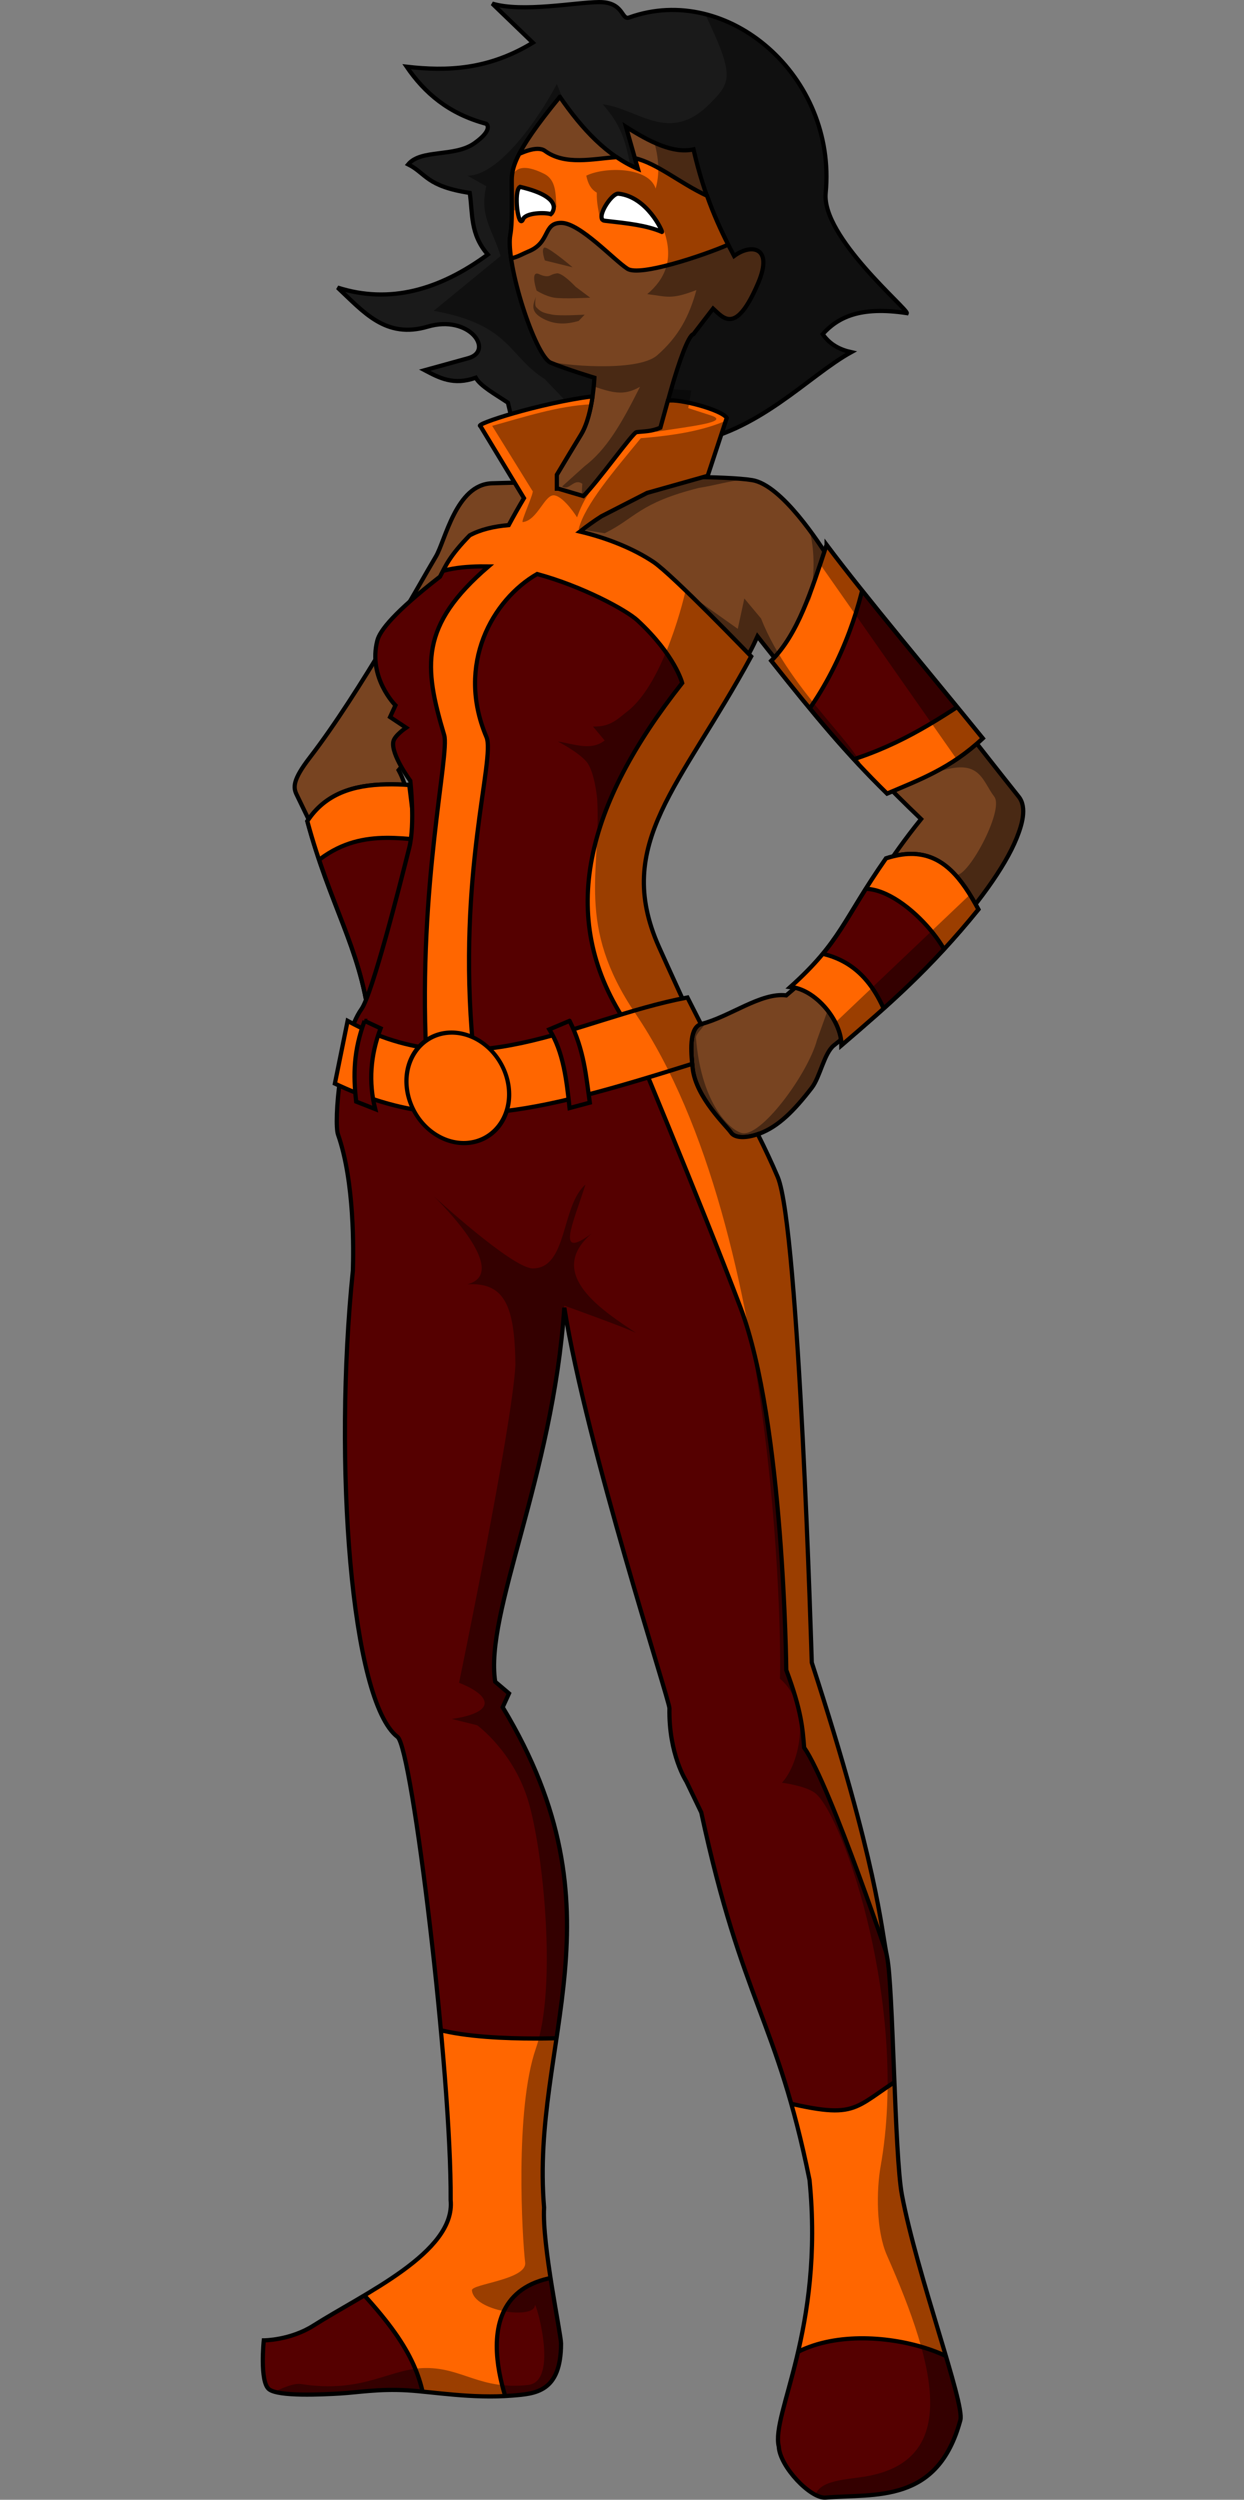 <?xml version="1.0" encoding="UTF-8" standalone="no"?>
<!-- Created with Inkscape (http://www.inkscape.org/) -->

<svg
   xmlns:dc="http://purl.org/dc/elements/1.1/"
   xmlns:cc="http://creativecommons.org/ns#"
   xmlns:rdf="http://www.w3.org/1999/02/22-rdf-syntax-ns#"
   xmlns:svg="http://www.w3.org/2000/svg"
   xmlns="http://www.w3.org/2000/svg"
   xmlns:sodipodi="http://sodipodi.sourceforge.net/DTD/sodipodi-0.dtd"
   xmlns:inkscape="http://www.inkscape.org/namespaces/inkscape"
   width="295.83"
   height="594.205"
   id="svg2"
   version="1.1"
   inkscape:version="0.48.3.1 r9886"
   sodipodi:docname="superheroine_normal2.svg"
   style="display:inline;enable-background:new"
   inkscape:export-filename="/media/data/images/mygfx/superheroine2.png"
   inkscape:export-xdpi="121.26907"
   inkscape:export-ydpi="121.26907">
  <rect width="100%" height="100%" fill="#808080" stroke="none"/>
  <defs
     id="defs4">
    <inkscape:perspective
       sodipodi:type="inkscape:persp3d"
       inkscape:vp_x="0 : 526.18109 : 1"
       inkscape:vp_y="0 : 1000 : 0"
       inkscape:vp_z="744.09448 : 526.18109 : 1"
       inkscape:persp3d-origin="372.04724 : 350.78739 : 1"
       id="perspective10" />
    <inkscape:perspective
       id="perspective2824"
       inkscape:persp3d-origin="0.5 : 0.33333333 : 1"
       inkscape:vp_z="1 : 0.5 : 1"
       inkscape:vp_y="0 : 1000 : 0"
       inkscape:vp_x="0 : 0.5 : 1"
       sodipodi:type="inkscape:persp3d" />
    <clipPath
       clipPathUnits="userSpaceOnUse"
       id="clipCloth">
      <path
         id="path3752"
         d="m 310.281,277.844 c -12.781,1.667 -28.197,6.685 -26.688,7.062 l 10.375,17.156 c -1.294,2.168 -2.489,4.295 -3.625,6.406 -3.589,0.301 -6.793,1.084 -9.281,2.438 -4.755,4.868 -5.705,7.205 -7.062,9.812 -10.888,8.443 -14.301,12.833 -14.906,15.188 -2.273,8.839 4.312,15.406 4.312,15.406 l -1.281,2.781 3.812,2.531 c 0,0 -2.724,1.824 -3.031,3.281 -0.642,3.048 4.031,9.344 4.031,9.344 0,0 1.171,10.224 -0.25,15.906 -2.273,9.091 -8.796,34.77 -11.375,38.375 -4.968,6.945 -6.602,26.856 -5.562,29.812 3.957,11.259 3.675,27.803 3.531,32.312 -4.689,45.787 -0.456,102.393 10.625,110.875 3.478,2.662 12.86,80.316 12.625,110.094 1.233,12.443 -20.762,22.283 -32.594,29.812 -5.556,3.536 -11.844,3.531 -11.844,3.531 0,0 -1.023,9.857 1.25,11.625 2.273,1.768 12.613,1.253 16.906,1 4.293,-0.253 9.111,-1.14 15.938,-0.75 6.057,0.346 15.464,2.023 25,1.25 5.438,-0.441 11.594,-0.758 11.594,-12.375 0,-2.287 -4.536,-23.474 -4.031,-32.312 -3.283,-39.648 19.728,-70.011 -9.844,-118.938 l 1.5,-3.281 -3.281,-2.781 c -2.543,-16.487 13.66,-48.5 16.438,-88.906 5.369,33.433 25.035,93.372 25,95.219 -0.212,10.943 4.031,17.406 4.031,17.406 l 3.531,7.344 c 9.795,45.448 17.941,48.924 25.75,87.375 3.518,35.777 -9.178,55.612 -7.312,63.375 0.253,4.798 7.592,12.42 11.125,12.125 11.799,-0.986 26.676,1.59 32.062,-18.438 1.059,-3.937 -10.283,-34.382 -13.906,-53.531 -1.768,-9.344 -2.056,-49.561 -3.531,-56.562 -1.476,-7.002 -2.13,-21.377 -17.906,-69.969 0,0 -3.03,-103.46 -8.094,-115.406 -1.426,-3.364 -3.049,-6.804 -4.75,-10.188 -2.687,0.931 -5.42,1.026 -6.375,-0.406 -1.01,-1.515 -8.288,-8.259 -9.094,-15.156 -0.392,-3.359 -0.75,-8.158 0.969,-9.969 -0.461,-0.726 -1.219,-1.906 -1.219,-1.906 0,0 -6.023,-13.125 -7.812,-17.156 C 315.132,384.105 331.259,370.547 348,339.688 c 0,0 -18.704,-19.438 -23.25,-22.469 -4.801,-3.201 -11.043,-5.693 -17.469,-7.219 1.6,-1.253 3.292,-2.465 5.094,-3.625 L 323.25,300.812 337.656,296.75 342.188,283 c -1.057,-1.906 -11.437,-4.665 -14,-4.094 l -1.781,6.406 c -2.26,0.957 -3.81,0.82 -5.688,1.062 -0.871,0.113 -9.177,11.811 -12.625,15.188 l -5.938,-1.75 -0.375,0 0,-3.312 c 1.996,-3.342 4.227,-7.077 5.719,-9.5 1.552,-2.521 2.36,-6.241 2.781,-9.156 z"
         style="fill:none;stroke:#000000;stroke-width:1px;stroke-linecap:butt;stroke-linejoin:miter;stroke-opacity:1"
         inkscape:connector-curvature="0" />
    </clipPath>
    <clipPath
       clipPathUnits="userSpaceOnUse"
       id="arm_cloth">
      <path
         sodipodi:nodetypes="ccccccccccccccccc"
         id="path3789"
         d="m 365.938,313.188 c -3.668,11.049 -6.8,21.187 -13.156,27.531 10.548,13.268 17.851,22.051 27.531,31.562 7.576,-3.223 15.174,-6.005 22.75,-13.125 -12.433,-15.327 -27.768,-33.488 -37.125,-45.969 z m -104.75,56.906 c -7.88,0.157 -14.491,2.265 -18.742,8.75 5.402,20.005 12.424,29.955 14.649,46.719 L 272.25,415.219 266.688,370.25 c -1.841,-0.143 -3.682,-0.192 -5.5,-0.156 z M 385.969,386.625 c -1.78,0.011 -3.743,0.36 -5.906,1.062 -10.274,14.695 -10.609,19.65 -22.719,30.562 5.923,0.532 12.168,7.961 12.125,13.875 11.28,-9.681 21.034,-18.102 32.562,-32.312 -3.932,-7.296 -8.351,-13.236 -16.062,-13.188 z"
         style="fill:#ffffff;stroke:#000000;stroke-width:1px;stroke-linecap:butt;stroke-linejoin:miter;stroke-opacity:1"
         inkscape:connector-curvature="0" />
    </clipPath>
    <clipPath
       clipPathUnits="userSpaceOnUse"
       id="clipFlesh">
      <path
         style="fill:#ffccaa;stroke:#000000;stroke-width:1px;stroke-linecap:butt;stroke-linejoin:miter;stroke-opacity:1;display:inline"
         d="M 302.5,206.656 C 291.071,220.585 291.062,223.949 291.062,227 c 0,5.357 0.178,9.602 -0.344,12.5 -1.206,6.698 5.924,28.848 9.625,30.375 3.975,1.641 10.375,3.562 10.375,3.562 0,0 -0.076,1.914 -0.438,4.406 -0.031,0.215 -0.058,0.402 -0.094,0.625 -0.087,0.551 -0.196,1.104 -0.312,1.688 -0.002,0.01 0.002,0.021 0,0.031 -0.151,0.75 -0.324,1.525 -0.531,2.281 -0.009,0.032 -0.022,0.062 -0.031,0.094 -0.003,0.01 0.003,0.022 0,0.031 -0.109,0.392 -0.249,0.774 -0.375,1.156 -0.031,0.093 -0.062,0.189 -0.094,0.281 -0.102,0.295 -0.199,0.591 -0.312,0.875 -0.024,0.061 -0.038,0.127 -0.062,0.188 -0.128,0.309 -0.263,0.615 -0.406,0.906 -0.016,0.033 -0.046,0.061 -0.062,0.094 -0.157,0.312 -0.325,0.622 -0.5,0.906 -1.491,2.423 -3.723,6.158 -5.719,9.5 l 0,3.312 0.375,0 5.938,1.75 c 3.448,-3.376 11.754,-15.075 12.625,-15.188 1.878,-0.243 3.427,-0.106 5.688,-1.062 l 1.781,-6.406 c 0.009,-0.002 0.022,0.002 0.031,0 1.98,-7.303 4.642,-15.489 6.062,-15.844 L 338.938,257 c 2.485,2.267 5.445,6.307 10.719,-6.062 3.68,-8.632 -1.608,-9.472 -5.719,-6.438 -3.555,-6.751 -7.039,-13.908 -9.656,-25.344 -4.787,1.064 -10.332,-1.721 -16.062,-5.375 l 2.844,10 c -7.259,-3.044 -13.202,-9.335 -18.562,-17.125 z m 34,90.406 -13.25,3.75 -10.875,5.562 c -1.802,1.16 -3.494,2.372 -5.094,3.625 6.426,1.526 12.668,4.018 17.469,7.219 4.33,2.887 21.067,20.195 22.688,21.875 0.71,-1.291 1.39,-2.693 2.062,-4.188 11.855,15.121 23.761,28.974 38.906,43.438 -15.466,19.167 -15.51,28.013 -32.062,41.906 -6.057,-0.736 -13.371,5.067 -20.219,6.812 -0.435,0.111 -0.765,0.343 -1.062,0.656 -0.107,0.113 -0.221,0.24 -0.312,0.375 -0.083,0.123 -0.179,0.266 -0.25,0.406 -0.004,0.008 0.004,0.023 0,0.031 -0.154,0.311 -0.274,0.653 -0.375,1.031 -0.101,0.379 -0.163,0.79 -0.219,1.219 -0.047,0.359 -0.073,0.742 -0.094,1.125 -0.006,0.115 -0.027,0.227 -0.031,0.344 -0.015,0.422 -0.009,0.847 0,1.281 0.01,0.417 0.036,0.834 0.062,1.25 0.012,0.204 0.016,0.392 0.031,0.594 0.02,0.251 0.04,0.505 0.062,0.75 0.049,0.529 0.1,1.08 0.156,1.562 0.806,6.897 8.084,13.641 9.094,15.156 0.063,0.095 0.141,0.168 0.219,0.25 0.069,0.071 0.139,0.157 0.219,0.219 0.011,0.009 0.02,0.023 0.031,0.031 0.164,0.122 0.36,0.229 0.562,0.312 0.021,0.009 0.041,0.023 0.062,0.031 0.199,0.077 0.395,0.113 0.625,0.156 0.321,0.064 0.663,0.091 1.031,0.094 0.221,6.8e-4 0.454,-0.012 0.688,-0.031 0.308,-0.026 0.613,-0.066 0.938,-0.125 0.111,-0.02 0.232,-0.039 0.344,-0.062 0.215,-0.045 0.438,-0.098 0.656,-0.156 0.334,-0.089 0.664,-0.196 1,-0.312 0.156,-0.054 0.314,-0.097 0.469,-0.156 4.441,-1.705 8.075,-5.3 12.375,-10.875 1.996,-2.589 2.921,-8.228 5.281,-10.094 16.391,-12.957 37.702,-35.042 43.438,-49.25 1.231,-3.048 2.548,-7.272 0.5,-9.844 -9.854,-12.372 -20.828,-26.581 -30.844,-39.062 -5.386,-6.712 -10.274,-11.185 -14.094,-17.25 -2.494,-3.96 -11.422,-17.79 -18.438,-18.938 -2.586,-0.423 -7.194,-0.627 -11.75,-0.719 z m -44.75,1.312 c -2.288,0.052 -4.306,0.125 -5.375,0.156 -8.586,0.253 -11.102,13.649 -13.375,17.438 -1.2,2 -3.42,5.898 -6.156,10.625 1.924,-1.708 4.266,-3.634 7.156,-5.875 1.357,-2.608 2.307,-4.944 7.062,-9.812 2.489,-1.353 5.693,-2.136 9.281,-2.438 1.136,-2.111 2.331,-4.238 3.625,-6.406 L 291.75,298.375 z m -33.094,42.031 c -4.937,8.084 -10.437,16.59 -15.594,23.281 -4.15,5.386 -3.977,7.144 -3.156,8.844 l 5.312,10.969 22.156,-4.906 c 10e-4,-0.083 -10e-4,-0.167 0,-0.25 -0.904,-3.872 -1.102,-7.753 -3.219,-11.625 0.225,-0.261 0.436,-0.521 0.656,-0.781 -1.136,-1.999 -2.24,-4.447 -1.906,-6.031 0.307,-1.457 3.031,-3.281 3.031,-3.281 l -3.812,-2.531 1.281,-2.781 c 0,0 -4.423,-4.425 -4.75,-10.906 z"
         id="path3857"
         inkscape:connector-curvature="0" />
    </clipPath>
    <clipPath
       clipPathUnits="userSpaceOnUse"
       id="clipHair">
      <path
         style="fill:#784421;stroke:#000000;stroke-width:1px;stroke-linecap:butt;stroke-linejoin:miter;stroke-opacity:1;display:inline"
         d="m 311.781,184.156 c -5.638,0.055 -18.201,2.487 -25.344,0.344 l 9.625,9.281 c -10.567,6.444 -20.377,6.827 -30,5.719 4.226,6.19 9.964,11.17 18.938,13.562 0,0 1.877,1.326 -2.844,4.656 -4.72,3.33 -12.672,1.325 -15.719,5 4.287,2.143 4.25,5.206 14.625,6.781 0.737,4.881 0.016,9.775 4.281,14.656 -11.46,8.406 -23.276,11.808 -35.688,7.844 6.244,5.846 11.415,12.217 21.406,9.281 9.991,-2.936 15.884,5.782 9.656,7.5 l -10.375,2.875 c 3.441,1.809 6.86,3.683 12.156,1.781 1.084,1.981 4.71,3.957 7.656,5.938 l 0.625,2.719 c 5.339,-1.573 12.748,-3.369 19.5,-4.25 0.361,-2.493 0.438,-4.406 0.438,-4.406 0,0 -6.4,-1.922 -10.375,-3.562 -3.701,-1.527 -10.831,-23.677 -9.625,-30.375 0.522,-2.898 0.344,-7.143 0.344,-12.5 0,-3.051 0.009,-6.415 11.438,-20.344 5.36,7.79 11.304,14.081 18.562,17.125 l -2.844,-10 c 5.731,3.654 11.275,6.439 16.062,5.375 2.618,11.436 6.102,18.593 9.656,25.344 4.111,-3.034 9.399,-2.195 5.719,6.438 -5.273,12.37 -8.234,8.329 -10.719,6.062 l -4.656,6.062 c -1.421,0.355 -4.082,8.541 -6.062,15.844 2.607,-0.547 12.915,2.195 13.969,4.094 l -1.281,3.844 c 12.959,-4.846 22.473,-14.859 30.875,-19.469 -2.678,-0.596 -5.052,-1.818 -6.781,-4.312 3.588,-3.976 8.849,-6.697 20,-5 0.365,-0.913 -20.288,-18.07 -19.281,-28.562 2.654,-27.651 -23.199,-50.142 -46.75,-41.688 -1.888,0.678 -1.192,-3.715 -7.188,-3.656 z M 309.875,280.188 c -0.152,0.757 -0.321,1.518 -0.531,2.281 0.207,-0.756 0.38,-1.531 0.531,-2.281 z m -0.562,2.406 c -0.11,0.393 -0.248,0.773 -0.375,1.156 0.126,-0.382 0.266,-0.764 0.375,-1.156 z"
         id="path3903"
         inkscape:connector-curvature="0" />
    </clipPath>
    <clipPath
       clipPathUnits="userSpaceOnUse"
       id="clipPath4024">
      <path
         id="path4026"
         d="m 311.781,184.156 c -5.638,0.055 -18.201,2.487 -25.344,0.344 l 9.625,9.281 c -10.567,6.444 -20.377,6.827 -30,5.719 4.226,6.19 9.964,11.17 18.938,13.562 0,0 1.877,1.326 -2.844,4.656 -4.72,3.33 -12.672,1.325 -15.719,5 4.287,2.143 4.25,5.206 14.625,6.781 0.737,4.881 0.016,9.775 4.281,14.656 -11.46,8.406 -23.276,11.808 -35.688,7.844 6.244,5.846 11.415,12.217 21.406,9.281 9.991,-2.936 15.884,5.782 9.656,7.5 l -10.375,2.875 c 3.441,1.809 6.86,3.683 12.156,1.781 1.084,1.981 4.71,3.957 7.656,5.938 l 0.625,2.719 c -4.767,1.404 -7.9,2.634 -7.188,2.812 L 291.75,298.375 c -2.288,0.052 -4.306,0.125 -5.375,0.156 -8.586,0.253 -11.102,13.649 -13.375,17.438 -1.2,2 -3.42,5.898 -6.156,10.625 -0.666,0.591 -1.279,1.154 -1.844,1.688 -0.11,0.104 -0.238,0.242 -0.344,0.344 -0.694,0.667 -1.299,1.295 -1.844,1.875 -0.055,0.059 -0.134,0.099 -0.188,0.156 -0.534,0.575 -1.007,1.131 -1.406,1.625 -0.399,0.494 -0.72,0.924 -1,1.344 -0.048,0.072 -0.08,0.149 -0.125,0.219 -0.221,0.346 -0.416,0.672 -0.562,0.969 -0.063,0.127 -0.106,0.256 -0.156,0.375 -0.009,0.022 -0.022,0.041 -0.031,0.062 -0.027,0.065 -0.07,0.125 -0.094,0.188 -0.06,0.162 -0.119,0.323 -0.156,0.469 -0.143,0.555 -0.239,1.088 -0.312,1.625 -0.057,0.418 -0.104,0.845 -0.125,1.25 -0.01,0.167 -0.027,0.336 -0.031,0.5 -0.008,0.385 0.013,0.753 0.031,1.125 -4.937,8.084 -10.437,16.59 -15.594,23.281 -4.15,5.386 -3.977,7.144 -3.156,8.844 l 2.844,5.875 c -0.102,0.147 -0.213,0.285 -0.312,0.438 4.928,18.25 11.216,28.148 13.969,42.469 -0.413,1.013 -0.782,1.783 -1.094,2.219 -0.155,0.217 -0.32,0.446 -0.469,0.688 -0.013,0.021 -0.019,0.042 -0.031,0.062 -0.49,0.805 -0.923,1.754 -1.344,2.781 -0.479,-0.25 -0.956,-0.483 -1.438,-0.75 L 249,441.219 c 0.345,0.164 0.688,0.311 1.031,0.469 -0.012,0.098 -0.019,0.184 -0.031,0.281 -0.102,0.84 -0.177,1.674 -0.25,2.469 -0.067,0.73 -0.113,1.418 -0.156,2.094 -0.01,0.154 -0.023,0.287 -0.031,0.438 -0.044,0.751 -0.079,1.438 -0.094,2.094 -0.009,0.41 -0.034,0.822 -0.031,1.188 0.004,0.462 0.041,0.868 0.062,1.25 0.023,0.412 0.05,0.789 0.094,1.094 0.044,0.307 0.092,0.567 0.156,0.75 3.957,11.259 3.675,27.803 3.531,32.312 -4.689,45.787 -0.456,102.393 10.625,110.875 3.478,2.662 12.86,80.316 12.625,110.094 1.233,12.443 -20.762,22.283 -32.594,29.812 -5.556,3.536 -11.844,3.531 -11.844,3.531 0,0 -1.023,9.857 1.25,11.625 1.421,1.105 6.004,1.307 10.281,1.25 0.855,-0.011 1.696,-0.034 2.5,-0.062 1.609,-0.056 3.052,-0.124 4.125,-0.188 4.293,-0.253 9.111,-1.14 15.938,-0.75 5.3,0.303 13.166,1.63 21.438,1.438 0.591,-0.014 1.187,-0.032 1.781,-0.062 0.594,-0.03 1.185,-0.077 1.781,-0.125 5.438,-0.441 11.594,-0.758 11.594,-12.375 0,-2.287 -4.536,-23.474 -4.031,-32.312 -3.283,-39.648 19.728,-70.011 -9.844,-118.938 l 1.5,-3.281 -3.281,-2.781 c -2.543,-16.487 13.66,-48.5 16.438,-88.906 5.369,33.433 25.035,93.372 25,95.219 -0.212,10.943 4.031,17.406 4.031,17.406 l 3.531,7.344 c 9.795,45.448 17.941,48.924 25.75,87.375 3.518,35.777 -9.178,55.612 -7.312,63.375 0.253,4.798 7.592,12.42 11.125,12.125 1.475,-0.123 2.985,-0.187 4.531,-0.25 1.547,-0.063 3.118,-0.114 4.688,-0.219 2.746,-0.184 5.486,-0.507 8.094,-1.25 0.373,-0.106 0.758,-0.251 1.125,-0.375 5.867,-1.983 10.932,-6.33 13.625,-16.344 1.059,-3.937 -10.283,-34.382 -13.906,-53.531 -1.768,-9.344 -2.056,-49.561 -3.531,-56.562 -1.476,-7.002 -2.13,-21.377 -17.906,-69.969 0,0 -3.03,-103.46 -8.094,-115.406 -1.426,-3.364 -3.049,-6.804 -4.75,-10.188 0.156,-0.054 0.314,-0.097 0.469,-0.156 4.441,-1.705 8.075,-5.3 12.375,-10.875 1.996,-2.589 2.921,-8.228 5.281,-10.094 0.549,-0.434 1.128,-0.889 1.688,-1.344 0.063,0.452 0.097,0.905 0.094,1.344 11.28,-9.681 21.034,-18.102 32.562,-32.312 -0.23,-0.426 -0.454,-0.834 -0.688,-1.25 4.425,-5.673 7.925,-11.088 9.781,-15.688 1.231,-3.048 2.548,-7.272 0.5,-9.844 -3.218,-4.04 -6.585,-8.286 -9.969,-12.594 0.474,-0.412 0.933,-0.836 1.406,-1.281 -12.433,-15.327 -27.768,-33.488 -37.125,-45.969 -0.175,0.526 -0.359,1.01 -0.531,1.531 -3.5,-5.344 -11.049,-15.939 -17.156,-16.938 -2.586,-0.423 -7.194,-0.627 -11.75,-0.719 l 1.156,-0.312 3.25,-9.906 c 12.959,-4.846 22.473,-14.859 30.875,-19.469 -2.678,-0.596 -5.052,-1.818 -6.781,-4.312 3.588,-3.976 8.849,-6.697 20,-5 0.365,-0.913 -20.288,-18.07 -19.281,-28.562 2.654,-27.651 -23.199,-50.142 -46.75,-41.688 -1.888,0.678 -1.192,-3.715 -7.188,-3.656 z m 37.719,150.75 c 1.326,1.691 2.668,3.369 4,5.031 -0.241,0.262 -0.468,0.531 -0.719,0.781 10.548,13.268 17.851,22.051 27.531,31.562 0.447,-0.19 0.897,-0.375 1.344,-0.562 2.186,2.201 4.423,4.402 6.75,6.625 -2.605,3.228 -4.743,6.128 -6.625,8.844 -0.557,0.139 -1.132,0.31 -1.719,0.5 -10.274,14.695 -10.609,19.65 -22.719,30.562 0.35,0.031 0.711,0.11 1.062,0.188 -0.671,0.597 -1.329,1.197 -2.062,1.812 -6.057,-0.736 -13.371,5.067 -20.219,6.812 -0.024,0.006 -0.039,0.025 -0.062,0.031 l -3.219,-6.344 c -0.408,0.077 -0.812,0.168 -1.219,0.25 -1.921,-4.196 -4.414,-9.687 -5.594,-12.344 C 315.132,384.105 331.259,370.547 348,339.688 c 0,0 -0.482,-0.51 -0.562,-0.594 0.71,-1.291 1.39,-2.693 2.062,-4.188 z m -84.688,31.031 c 0.2,0.352 0.4,0.684 0.594,1 0.035,0.058 0.059,0.131 0.094,0.188 0.08,0.129 0.173,0.223 0.25,0.344 0.166,0.259 0.327,0.539 0.469,0.75 0.423,0.635 0.719,1.031 0.719,1.031 0,0 0.069,0.64 0.156,1.688 0.01,0.114 0.02,0.151 0.031,0.281 0.038,0.469 0.057,0.971 0.094,1.562 0.043,0.688 0.096,1.381 0.125,2.188 0.002,0.053 -0.002,0.103 0,0.156 0.005,0.15 -0.004,0.317 0,0.469 L 266.688,370.25 c -0.366,-0.029 -0.728,-0.041 -1.094,-0.062 -0.36,-1.157 -0.806,-2.313 -1.438,-3.469 0.225,-0.261 0.436,-0.521 0.656,-0.781 z"
         clip-path="none"
         style="fill:none;stroke:#000000;stroke-width:2;stroke-miterlimit:4;stroke-opacity:1;stroke-dasharray:none;display:inline"
         inkscape:connector-curvature="0" />
    </clipPath>
  </defs>
  <sodipodi:namedview
     id="base"
     pagecolor="#ffffff"
     bordercolor="#666666"
     borderopacity="1.0"
     inkscape:pageopacity="0.0"
     inkscape:pageshadow="2"
     inkscape:zoom="1.0047042"
     inkscape:cx="-26.53397"
     inkscape:cy="297.10238"
     inkscape:document-units="px"
     inkscape:current-layer="layer4"
     showgrid="false"
     inkscape:window-width="1301"
     inkscape:window-height="744"
     inkscape:window-x="65"
     inkscape:window-y="24"
     inkscape:window-maximized="1" />
  <g
     inkscape:groupmode="layer"
     id="layer2"
     inkscape:label="base"
     style="display:inline"
     transform="translate(-231.364,-183.647)">
    <path
       style="fill:#1a1a1a;stroke:#000000;stroke-width:1px;stroke-linecap:butt;stroke-linejoin:miter;stroke-opacity:1"
       d="m 354.857,290.934 39.286,-1.786 c 17.635,-2.606 29.451,-16.194 39.643,-21.786 -2.678,-0.596 -5.057,-1.791 -6.786,-4.286 3.588,-3.976 8.849,-6.697 20,-5 0.365,-0.913 -20.293,-18.079 -19.286,-28.571 2.654,-27.651 -23.198,-50.145 -46.749,-41.69 -1.888,0.678 -1.184,-3.726 -7.179,-3.667 -5.638,0.055 -18.214,2.5 -25.357,0.357 l 9.643,9.286 c -10.567,6.444 -20.377,6.822 -30,5.714 4.226,6.19 9.955,11.179 18.929,13.571 0,0 1.863,1.313 -2.857,4.643 -4.72,3.33 -12.667,1.325 -15.714,5 4.287,2.143 4.268,5.211 14.643,6.786 0.737,4.881 0.021,9.762 4.286,14.643 -11.46,8.406 -23.303,11.822 -35.714,7.857 6.244,5.846 11.438,12.222 21.429,9.286 9.991,-2.936 15.871,5.782 9.643,7.5 l -10.357,2.857 c 3.441,1.809 6.847,3.688 12.143,1.786 1.084,1.981 4.703,3.961 7.65,5.942 l 2.708,11.558 z"
       id="hair"
       sodipodi:nodetypes="ccccccczcccczcccczzcccc"
       inkscape:connector-curvature="0" />
    <path
       style="fill:#784421;stroke:#000000;stroke-width:1px;stroke-linecap:butt;stroke-linejoin:miter;stroke-opacity:1"
       d="M 364.5,206.656 C 353.071,220.585 353.062,223.949 353.062,227 c 0,5.357 0.178,9.602 -0.344,12.5 -1.206,6.698 5.924,28.848 9.625,30.375 3.975,1.641 10.375,3.562 10.375,3.562 0,0 -0.362,8.92 -3.219,13.562 -1.776,2.886 -4.574,7.557 -6.812,11.312 -5.815,-0.063 -11.988,0.15 -14.312,0.219 -8.586,0.253 -11.102,13.649 -13.375,17.438 -3.928,6.547 -17.933,32.14 -29.938,47.719 -4.15,5.386 -3.977,7.144 -3.156,8.844 l 5.312,10.969 22.219,-4.906 c -0.957,-3.956 -1.118,-7.919 -3.281,-11.875 11.098,-12.865 16.5,-24.916 24.75,-37.375 L 403.688,346 c 2.99,-1.803 5.494,-5.937 7.812,-11.094 11.855,15.121 23.761,28.974 38.906,43.438 -15.466,19.167 -15.51,28.013 -32.062,41.906 -6.057,-0.736 -13.371,5.067 -20.219,6.812 -2.947,0.751 -2.492,6.685 -2.031,10.625 0.806,6.897 8.084,13.641 9.094,15.156 1.01,1.515 4.014,1.337 6.844,0.25 4.441,-1.705 8.075,-5.3 12.375,-10.875 1.996,-2.589 2.921,-8.228 5.281,-10.094 16.391,-12.957 37.702,-35.042 43.438,-49.25 1.231,-3.048 2.548,-7.272 0.5,-9.844 -9.854,-12.372 -20.828,-26.581 -30.844,-39.062 -5.386,-6.712 -10.274,-11.185 -14.094,-17.25 -2.494,-3.96 -11.422,-17.79 -18.438,-18.938 -6.31,-1.032 -24.75,-0.75 -24.75,-0.75 L 383,297.25 c 2.076,-3.217 3.935,-6.031 4.75,-7.156 -0.272,-1.791 6.05,-26.411 8.531,-27.031 L 400.938,257 c 2.485,2.267 5.445,6.307 10.719,-6.062 3.68,-8.632 -1.608,-9.472 -5.719,-6.438 -3.555,-6.751 -7.039,-13.908 -9.656,-25.344 -4.787,1.064 -10.332,-1.721 -16.062,-5.375 l 2.844,10 c -7.259,-3.044 -13.202,-9.335 -18.562,-17.125 z m 23.25,83.438 c 0.028,0.185 0.132,0.136 0.312,-0.219 0.28,-0.55 0.076,-0.317 -0.312,0.219 z"
       id="flesh"
       inkscape:connector-curvature="0" />
    <path
       style="fill:#ff6600;fill-opacity:1;stroke:#000000;stroke-width:1px;stroke-linecap:butt;stroke-linejoin:miter;stroke-opacity:1"
       d="m 359.188,219.031 c -1.356,0.006 -2.965,0.585 -4.344,1.188 -1.762,3.4 -1.781,5.145 -1.781,6.781 0,5.357 0.178,9.602 -0.344,12.5 -0.24,1.334 -0.142,3.29 0.188,5.562 1.441,-0.26 3.153,-1.249 4.094,-1.625 5.357,-2.143 3.404,-6.84 7.844,-6.812 4.44,0.028 12.42,8.766 15.719,10.906 2.944,1.91 18.054,-3.135 23.969,-5.719 -1.767,-3.477 -3.455,-7.197 -5.031,-11.625 -6.396,-2.966 -11.854,-7.714 -17.156,-8.938 l 0.719,2.531 C 381.29,223.038 379.627,222.107 378,221 c -5.694,0.383 -12.239,2.037 -17.062,-1.5 -0.458,-0.336 -1.077,-0.472 -1.75,-0.469 z"
       id="mask"
       inkscape:connector-curvature="0" />
    <path
       style="fill:#ffffff;stroke:#000000;stroke-width:1px;stroke-linecap:butt;stroke-linejoin:miter;stroke-opacity:1"
       d="m 355.031,228.062 c -1.637,0.908 -0.399,10.372 0.719,7.688 0.65,-1.562 5.317,-1.666 6.625,-1.188 0.032,-0.023 3.931,-3.864 -7.344,-6.5 z m 23.406,1.625 c -1.721,-0.182 -5.733,6.261 -3.219,6.438 5.594,0.626 9.858,1.086 13.562,2.656 0.185,-0.079 -3.501,-8.37 -10.344,-9.094 z"
       id="eyes"
       inkscape:connector-curvature="0" />
    <path
       style="fill:#550000;stroke:#000000;stroke-width:1px;stroke-linecap:butt;stroke-linejoin:miter;stroke-opacity:1"
       d="m 427.938,313.188 c -3.668,11.049 -6.8,21.187 -13.156,27.531 10.548,13.268 17.851,22.051 27.531,31.562 7.576,-3.223 15.174,-6.005 22.75,-13.125 -12.433,-15.327 -27.768,-33.488 -37.125,-45.969 z m -104.75,56.906 c -7.88,0.157 -14.491,2.265 -18.742,8.75 5.402,20.005 12.424,29.955 14.649,46.719 L 334.25,415.219 328.688,370.25 c -1.841,-0.143 -3.682,-0.192 -5.5,-0.156 z M 447.969,386.625 c -1.78,0.011 -3.743,0.36 -5.906,1.062 -10.274,14.695 -10.609,19.65 -22.719,30.562 5.923,0.532 12.168,7.961 12.125,13.875 11.28,-9.681 21.034,-18.102 32.562,-32.312 -3.932,-7.296 -8.351,-13.236 -16.062,-13.188 z"
       id="arm_white"
       sodipodi:nodetypes="ccccccccccccccccc"
       inkscape:connector-curvature="0" />
    <path
       style="fill:#ff6600;fill-opacity:1;stroke:#000000;stroke-width:1px;stroke-linecap:butt;stroke-linejoin:miter;stroke-opacity:1"
       d="m 366.188,305.344 -16.156,37.125 9.844,12.375 c 9.004,-11.67 13.931,-25.997 15.656,-36.344 l -9.344,-13.156 z m 34.844,43.688 c -9.417,6.293 -18.941,12.531 -32.312,16.188 l 12.094,12.875 27.781,-15.906 -7.562,-13.156 z M 272.75,364.438 l -36.875,10.875 5.812,15.906 c 10.438,-10.781 20.874,-8.459 31.312,-7.562 L 272.75,364.438 z M 382.094,379.844 370.969,396 c 9.503,-5.798 25.451,13.271 24.219,17.75 l 12.906,-18.5 -26,-15.406 z m -19.688,30.062 -10.125,7.562 16.438,21.969 13.375,-8.812 c -3.125,-10.758 -7.936,-19.251 -19.688,-20.719 z m 32.781,3.875 -0.469,0.656 c 0.234,-0.152 0.384,-0.372 0.469,-0.656 z"
       id="arm_red"
       clip-path="url(#arm_cloth)"
       inkscape:connector-curvature="0"
       transform="translate(62,0)" />
    <path
       sodipodi:nodetypes="ccccccccccccccccc"
       id="arm_outline"
       d="m 427.938,313.188 c -3.668,11.049 -6.8,21.187 -13.156,27.531 10.548,13.268 17.851,22.051 27.531,31.562 7.576,-3.223 15.174,-6.005 22.75,-13.125 -12.433,-15.327 -27.768,-33.488 -37.125,-45.969 z m -104.75,56.906 c -7.88,0.157 -14.491,2.265 -18.742,8.75 5.402,20.005 12.424,29.955 14.649,46.719 L 334.25,415.219 328.688,370.25 c -1.841,-0.143 -3.682,-0.192 -5.5,-0.156 z M 447.969,386.625 c -1.78,0.011 -3.743,0.36 -5.906,1.062 -10.274,14.695 -10.609,19.65 -22.719,30.562 5.923,0.532 12.168,7.961 12.125,13.875 11.28,-9.681 21.034,-18.102 32.562,-32.312 -3.932,-7.296 -8.351,-13.236 -16.062,-13.188 z"
       style="fill:none;stroke:#000000;stroke-width:1px;stroke-linecap:butt;stroke-linejoin:miter;stroke-opacity:1"
       inkscape:connector-curvature="0" />
    <path
       style="fill:#550000;stroke:#000000;stroke-width:2;stroke-miterlimit:4;stroke-opacity:1;stroke-dasharray:none;display:inline"
       clip-path="url(#clipCloth)"
       d="m 268.125,298.781 -47.406,71.438 20.719,43.562 2.125,171.438 13.594,23.562 10,103.594 -48.594,29.281 c 0,0 -3.576,22.125 -0.719,22.125 2.857,0 92.875,0.719 92.875,0.719 L 310,685.219 317.844,621.656 298.562,578.062 307.156,533.781 350.719,700.938 340,763.781 l 17.719,24.938 10.25,0 36.188,-9.25 0,-60.031 -10.594,-35.656 -15,-98.562 -11.406,-125 L 330,394.5 l 32.156,-65 -67.5,-30.719 -26.531,0 z"
       id="cloth_white"
       inkscape:connector-curvature="0"
       transform="translate(62,0)" />
    <path
       style="fill:#ff6600;stroke:#000000;stroke-width:1px;stroke-linecap:butt;stroke-linejoin:miter;stroke-opacity:1"
       clip-path="url(#clipCloth)"
       d="m 347.594,272.938 -72.562,1.25 c 0,0 4.391,35.007 -4.875,47.625 2.955,-3.171 10.295,-3.605 15.375,-3.531 -16.381,14.073 -15.427,23.702 -10.532,40.118 1.322,4.432 -6.192,35.753 -4.285,75.488 l 11.13,-1.513 c -3.818,-40.936 5.364,-68.447 3.204,-73.517 -7.374,-17.311 1.504,-32.719 12.046,-38.765 10.81,2.927 21.241,8.592 23.875,11.031 8.966,8.301 10.625,14.875 10.625,14.875 -22.757,28.825 -29.903,55.395 -13.656,80.312 0,0 18.201,43.49 27.531,68.188 10.299,27.263 10.875,86.125 10.875,86.125 3.631,9.685 3.898,13.999 4.25,18.438 6.342,9.062 21.25,53.781 21.25,53.781 C 369.39,581.285 374.079,523.011 361.625,446.75 L 342.219,425.219 331.938,390.25 356,343.125 l -30.281,-34.406 24.969,-9.938 -3.094,-25.844 z m -78.375,391.531 -17.188,60.594 c 14.447,14.82 17.395,22.298 18.688,31.844 l 20.719,1.5 c 0,0 -15.885,-34.481 16.156,-33.844 L 305.562,668 c 0,0 -26.747,1.52 -36.344,-3.531 z m 115.156,12.625 c -12.818,7.988 -10.596,10.739 -31.312,5.562 l -3.031,68.688 c 10.697,-19.634 46.612,-10.804 50.625,-2.625 l -16.281,-71.625 z m 16.312,71.688 0.344,1.531 c 0.032,-0.51 -0.097,-1.007 -0.344,-1.531 z"
       id="cloth_red"
       sodipodi:nodetypes="ccccsccscsccsccccccccccccccccccccccccc"
       inkscape:connector-curvature="0"
       transform="translate(62,0)" />
    <path
       style="fill:none;stroke:#000000;stroke-width:1px;stroke-linecap:butt;stroke-linejoin:miter;stroke-opacity:1"
       d="m 372.281,277.844 c -12.781,1.667 -28.197,6.685 -26.688,7.062 l 10.375,17.156 c -1.294,2.168 -2.489,4.295 -3.625,6.406 -3.589,0.301 -6.793,1.084 -9.281,2.438 -4.755,4.868 -5.705,7.205 -7.062,9.812 -10.888,8.443 -14.301,12.833 -14.906,15.188 -2.273,8.839 4.312,15.406 4.312,15.406 l -1.281,2.781 3.812,2.531 c 0,0 -2.724,1.824 -3.031,3.281 -0.642,3.048 4.031,9.344 4.031,9.344 0,0 1.171,10.224 -0.25,15.906 -2.273,9.091 -8.796,34.77 -11.375,38.375 -4.968,6.945 -6.602,26.856 -5.562,29.812 3.957,11.259 3.675,27.803 3.531,32.312 -4.689,45.787 -0.456,102.393 10.625,110.875 3.478,2.662 12.86,80.316 12.625,110.094 1.233,12.443 -20.762,22.283 -32.594,29.812 -5.556,3.536 -11.844,3.531 -11.844,3.531 0,0 -1.023,9.857 1.25,11.625 2.273,1.768 12.613,1.253 16.906,1 4.293,-0.253 9.111,-1.14 15.938,-0.75 6.057,0.346 15.464,2.023 25,1.25 5.438,-0.441 11.594,-0.758 11.594,-12.375 0,-2.287 -4.536,-23.474 -4.031,-32.312 -3.283,-39.648 19.728,-70.011 -9.844,-118.938 l 1.5,-3.281 -3.281,-2.781 c -2.543,-16.487 13.66,-48.5 16.438,-88.906 5.369,33.433 25.035,93.372 25,95.219 -0.212,10.943 4.031,17.406 4.031,17.406 l 3.531,7.344 c 9.795,45.448 17.941,48.924 25.75,87.375 3.518,35.777 -9.178,55.612 -7.312,63.375 0.253,4.798 7.592,12.42 11.125,12.125 11.799,-0.986 26.676,1.59 32.062,-18.438 1.059,-3.937 -10.283,-34.382 -13.906,-53.531 -1.768,-9.344 -2.056,-49.561 -3.531,-56.562 -1.476,-7.002 -2.13,-21.377 -17.906,-69.969 0,0 -3.03,-103.46 -8.094,-115.406 -1.426,-3.364 -3.049,-6.804 -4.75,-10.188 -2.687,0.931 -5.42,1.026 -6.375,-0.406 -1.01,-1.515 -8.288,-8.259 -9.094,-15.156 -0.392,-3.359 -0.75,-8.158 0.969,-9.969 -0.461,-0.726 -1.219,-1.906 -1.219,-1.906 0,0 -6.023,-13.125 -7.812,-17.156 C 377.132,384.105 393.259,370.547 410,339.688 c 0,0 -18.704,-19.438 -23.25,-22.469 -4.801,-3.201 -11.043,-5.693 -17.469,-7.219 1.6,-1.253 3.292,-2.465 5.094,-3.625 L 385.25,300.812 399.656,296.75 404.188,283 c -1.057,-1.906 -11.437,-4.665 -14,-4.094 l -1.781,6.406 c -2.26,0.957 -3.81,0.82 -5.688,1.062 -0.871,0.113 -9.177,11.811 -12.625,15.188 l -5.938,-1.75 -0.375,0 0,-3.312 c 1.996,-3.342 4.227,-7.077 5.719,-9.5 1.552,-2.521 2.36,-6.241 2.781,-9.156 z"
       id="cloth_autline"
       inkscape:connector-curvature="0" />
    <path
       style="fill:#ff6600;fill-opacity:1;stroke:#000000;stroke-width:1px;stroke-linecap:butt;stroke-linejoin:miter;stroke-opacity:1"
       d="m 394.844,420.75 c -27.051,5.111 -51.307,21.933 -80.812,5.562 L 311,441.219 c 26.023,12.353 46.509,7.401 84.969,-4.688 -0.387,-3.82 -0.507,-8.687 2.094,-9.438 L 394.844,420.75 z"
       id="belt"
       inkscape:label="#path3797"
       inkscape:connector-curvature="0" />
    <path
       sodipodi:type="arc"
       style="fill:#ff6600;fill-opacity:1;stroke:#000000"
       id="buckle"
       sodipodi:cx="280.31732"
       sodipodi:cy="441.21988"
       sodipodi:rx="12.121831"
       sodipodi:ry="13.131983"
       d="m 292.439,441.22 a 12.122,13.132 0 1 1 -24.244,0 12.122,13.132 0 1 1 24.244,0 z"
       transform="matrix(1,0,0.111,1,10.937,1.01)"
       inkscape:label="#path3795" />
    <path
       style="fill:#550000;stroke:#000000;stroke-width:1px;stroke-linecap:butt;stroke-linejoin:miter;stroke-opacity:1"
       d="m 318.062,426.312 c -2.625,7.125 -2.722,12.732 -2,19.188 l 4.531,1.781 c -1.618,-6.398 -1.142,-12.79 1.281,-19.188 l -3.812,-1.781 z m 48.75,0 -4.812,2.031 c 3.344,5.357 4.101,12.014 4.812,18.688 L 371.625,445.75 c -0.903,-6.308 -1.336,-12.486 -4.812,-19.438 z"
       id="path3804"
       inkscape:connector-curvature="0" />
  </g>
  <g
     inkscape:groupmode="layer"
     id="layer4"
     inkscape:label="shade"
     style="display:inline"
     transform="translate(-231.364,-183.647)">
    <path
       style="fill:#000000;fill-opacity:0.392;stroke:none"
       d="m 336.062,184.875 c 8.036,16.786 7.551,17.975 1.982,23.545 -9.604,9.605 -17.025,1.01 -25.357,0.018 6.695,7.408 5.563,13.25 8.031,19.812 l 3.219,-4.812 16.406,17.688 -12.652,37.317 16.585,12.317 56.067,-28.228 -29.094,-73.75 -35.188,-3.906 z m -34.286,18.728 c -4.279,8.242 -13.818,21.877 -21.246,21.804 l 4.469,2.5 c -1.683,7.072 1.546,10.407 3.406,16.594 L 272.5,257.531 c 18.305,3.259 17.757,10.804 26.438,16.25 l 4.455,4.661 9.286,-1.433 -8.933,-68.571 -1.969,-4.835 z"
       id="shadeHair"
       clip-path="url(#clipHair)"
       sodipodi:nodetypes="csccccccccccccccccccc"
       inkscape:connector-curvature="0"
       transform="translate(62,0)" />
    <path
       style="fill:#000000;fill-opacity:0.392;stroke:none"
       d="m 324.031,214.594 c 1.748,4.771 2.523,9.44 1.25,13.875 -1.684,-5.254 -12.208,-5.189 -16.5,-3.062 0.424,1.965 1.091,3.199 2.5,4.031 -0.062,2.664 0.496,4.541 0.844,6.781 1.199,-2.072 0.405,-5.763 3.938,-6.562 5.245,-1.014 7.739,5.286 11.219,8.906 2.354,6.817 0.19,11.455 -4,15 4.805,0.591 5.637,1.36 11.688,-0.969 -1.703,6.265 -4.26,11.076 -9.312,15.5 -4.773,4.18 -23.49,2.321 -25.875,1.375 l 6.031,4.312 c 8.575,3.106 11.176,4.375 15.75,1.812 -4.521,8.999 -8.024,14.955 -13.219,18.906 l -5.312,4.781 c 1.722,1.17 2.778,-2.086 4.812,-0.625 -0.299,3.424 0.385,3.143 -1.25,4.562 l 21.969,-12 L 347.5,269.75 l 9.594,-29.562 -11.625,-25 -21.438,-0.594 z m -24.25,54.875 L 299.5,269.25 c -0.057,0.063 0.076,0.137 0.281,0.219 z m -5.812,-45.906 c -1.28,0.045 -2.245,0.632 -2.812,1.938 l -1.438,7.938 2.781,0.25 c -0.102,-1.521 -0.67,-2.869 0.094,-5.531 3.941,0.269 6.779,2.88 9.094,4.812 -0.211,-3.184 0.005,-6.56 -2.969,-8.031 -1.856,-0.919 -3.47,-1.42 -4.75,-1.375 z M 298.938,242.5 c -0.084,-0.008 -0.143,-0.002 -0.188,0.031 -0.714,0.536 0.188,3.031 0.188,3.031 l 6.594,1.625 c 0,0 -5.338,-4.56 -6.594,-4.688 z m 2.844,6.125 c -1.348,0.181 -1.494,0.671 -2.312,0.688 -0.916,0.018 -1.969,-0.531 -1.969,-0.531 -2.143,-0.893 -0.531,3.938 -0.531,3.938 0,0 2.055,1.343 4.188,1.688 2.133,0.344 8.562,0 8.562,0 L 306.25,251.812 c 0,0 -3.121,-3.368 -4.469,-3.188 z m -5,5.594 c -0.437,1.432 -1.504,3.201 1.156,4.844 3.211,1.982 6.34,1.647 9.031,0.875 l 1.438,-1.5 c 0,0 -5.821,0.364 -7.688,0 -1.867,-0.364 -2.683,-0.519 -3.844,-1.781 -0.356,-0.387 -0.243,-1.5 -0.094,-2.438 z"
       id="shadeFace"
       clip-path="url(#clipFlesh)"
       inkscape:connector-curvature="0"
       transform="translate(62,0)" />
    <path
       style="fill:#000000;fill-opacity:0.392;stroke:none"
       clip-path="url(#clipPath4024)"
       d="m 329,276.156 c -0.265,0.922 -0.534,1.839 -0.781,2.75 -0.009,0.002 -0.022,-0.002 -0.031,0 l -1.781,6.406 c -0.835,0.353 -1.557,0.527 -2.25,0.656 l 1.25,0.312 c 7.864,-1.273 18.025,-2.297 12.938,-3.906 l -5.312,-1.719 0.719,-4.188 -4.75,-0.312 z M 309.906,279.75 c -7.93,0.397 -16.062,3.077 -23.5,5.125 l 9.562,15.438 c 0.693,-0.095 -2.885,7.51 -2.281,7.438 3.577,-0.432 5.213,-6.763 7.562,-6.344 2.35,0.419 5.344,5.219 5.344,5.219 0.695,-1.978 1.806,-4.527 3.531,-6.656 l -0.562,0 c -0.546,0.627 -1.046,1.18 -1.469,1.594 l -5.938,-1.75 -0.375,0 0,-3.312 c 1.996,-3.342 4.227,-7.077 5.719,-9.5 0.175,-0.284 0.343,-0.594 0.5,-0.906 0.016,-0.032 0.047,-0.061 0.062,-0.094 0.143,-0.291 0.278,-0.597 0.406,-0.906 0.025,-0.06 0.038,-0.127 0.062,-0.188 0.114,-0.284 0.21,-0.58 0.312,-0.875 0.032,-0.093 0.063,-0.188 0.094,-0.281 0.126,-0.382 0.266,-0.764 0.375,-1.156 0.003,-0.01 -0.003,-0.021 0,-0.031 0.009,-0.032 0.022,-0.062 0.031,-0.094 0.207,-0.756 0.38,-1.531 0.531,-2.281 0.002,-0.01 -0.002,-0.021 0,-0.031 0.028,-0.14 0.036,-0.27 0.062,-0.406 -0.011,5.2e-4 -0.021,-5.3e-4 -0.031,0 z m 32.406,3.75 c -5.571,2.502 -12.441,3.649 -20.562,4.312 -6.369,7.778 -13.283,15.764 -14.781,21.594 l 6.188,1 c 7.342,-3.594 8.135,-7.188 22.406,-10.781 6.877,-1.003 15.779,-4.902 21.812,1.5 5.346,5.673 6.625,15.481 4.438,25.875 l 2.812,-8.906 32.031,45.719 c -2.506,1.817 -4.832,3.401 -5.906,3.938 11.657,-4.589 11.933,1.125 15.062,5.281 2.473,3.284 -6.818,20.237 -9.344,18.469 l 3.312,5.031 -31.344,29.781 -2.25,-2.5 -2.531,7.031 c -2.143,8.061 -13.542,23.58 -18.031,22.094 -3.495,-1.157 -9.615,-7.986 -10.75,-22.594 -0.086,-1.107 2.35,-2.784 2.25,-4.031 l -11.094,-36.094 23,-48.812 4.781,16.719 20.438,9.094 c 1.869,-4.04 -16.822,-18.541 -23.906,-36.562 l -3.969,-4.75 -1.562,7.219 -12.469,-8.844 c 0,0 -4.814,21.653 -13.906,28.562 -2.003,1.522 -3.843,3.663 -8.062,3.5 l 2.781,3.312 c -3.213,2.562 -7.285,0.825 -11.125,0.25 0,0 4.866,2.49 6.812,4.812 1.946,2.323 2.531,8.812 2.531,8.812 0.994,17.133 -5.199,29.948 9.094,51.031 35.557,52.451 34.66,158.568 34.344,158.094 7.756,6.562 4.8,20.208 0.5,24.75 0,0 6.022,0.764 8.125,2.656 6.789,6.106 22.038,50.845 15.344,88.531 -0.99,5.574 -1.129,15.193 1.5,21.156 11.903,27.001 17.692,49.673 -6.531,52.781 -7.178,0.921 -11.941,1.546 -10.562,8.094 l 73.188,3.781 -27.531,-39.625 L 372,581.625 362.656,450.312 c -0.685,0.159 -1.348,0.296 -2,0.406 l 45.656,-49.406 12.125,-23.5 -9.625,-15.438 8.688,-3.938 -57.156,-66.062 -4.281,2.094 -15.906,-1.719 2.156,-9.25 z m -33.719,181.719 c -5.89,5.128 -4.184,20.006 -12.625,19.938 -5.051,-0.253 -23.469,-17.188 -23.469,-17.188 5.526,5.489 17.193,18.572 8,20.969 8.859,-0.519 11.287,5.071 11.438,19.219 -0.856,15.05 -13.406,75.5 -13.406,75.5 0,0 6.425,2.307 6.062,5.031 -0.363,2.724 -7.812,3.562 -7.812,3.562 l 6.062,1.5 c 0,0 8.573,6.201 12.125,17.938 3.552,11.736 6.922,44.188 1.844,58.844 -5.078,14.656 -3.25,45.129 -2.562,50.938 0.481,4.061 -12.779,5.081 -12.656,6.594 0.405,5 14.816,7.023 14.969,3.562 0.061,-1.383 5.925,18.104 -1.594,18.938 -11.281,1.25 -15.554,-4.036 -24.25,-4.031 -8.696,0.005 -14.807,6.151 -29.781,3.812 -3.411,-0.533 -11.875,5.031 -11.875,5.031 l 55.281,1.25 25.531,-2 -8.344,-53.281 10.344,-68.188 -16.156,-42.688 L 292.188,575.312 303.562,494 c 0,0 16.146,5.805 17.156,6.562 -7.562,-5.081 -22.045,-14.034 -10.594,-23.75 -8.621,6.412 -4.669,-1.838 -1.531,-11.594 z"
       id="path3931"
       inkscape:connector-curvature="0"
       transform="translate(62,0)" />
  </g>
</svg>
